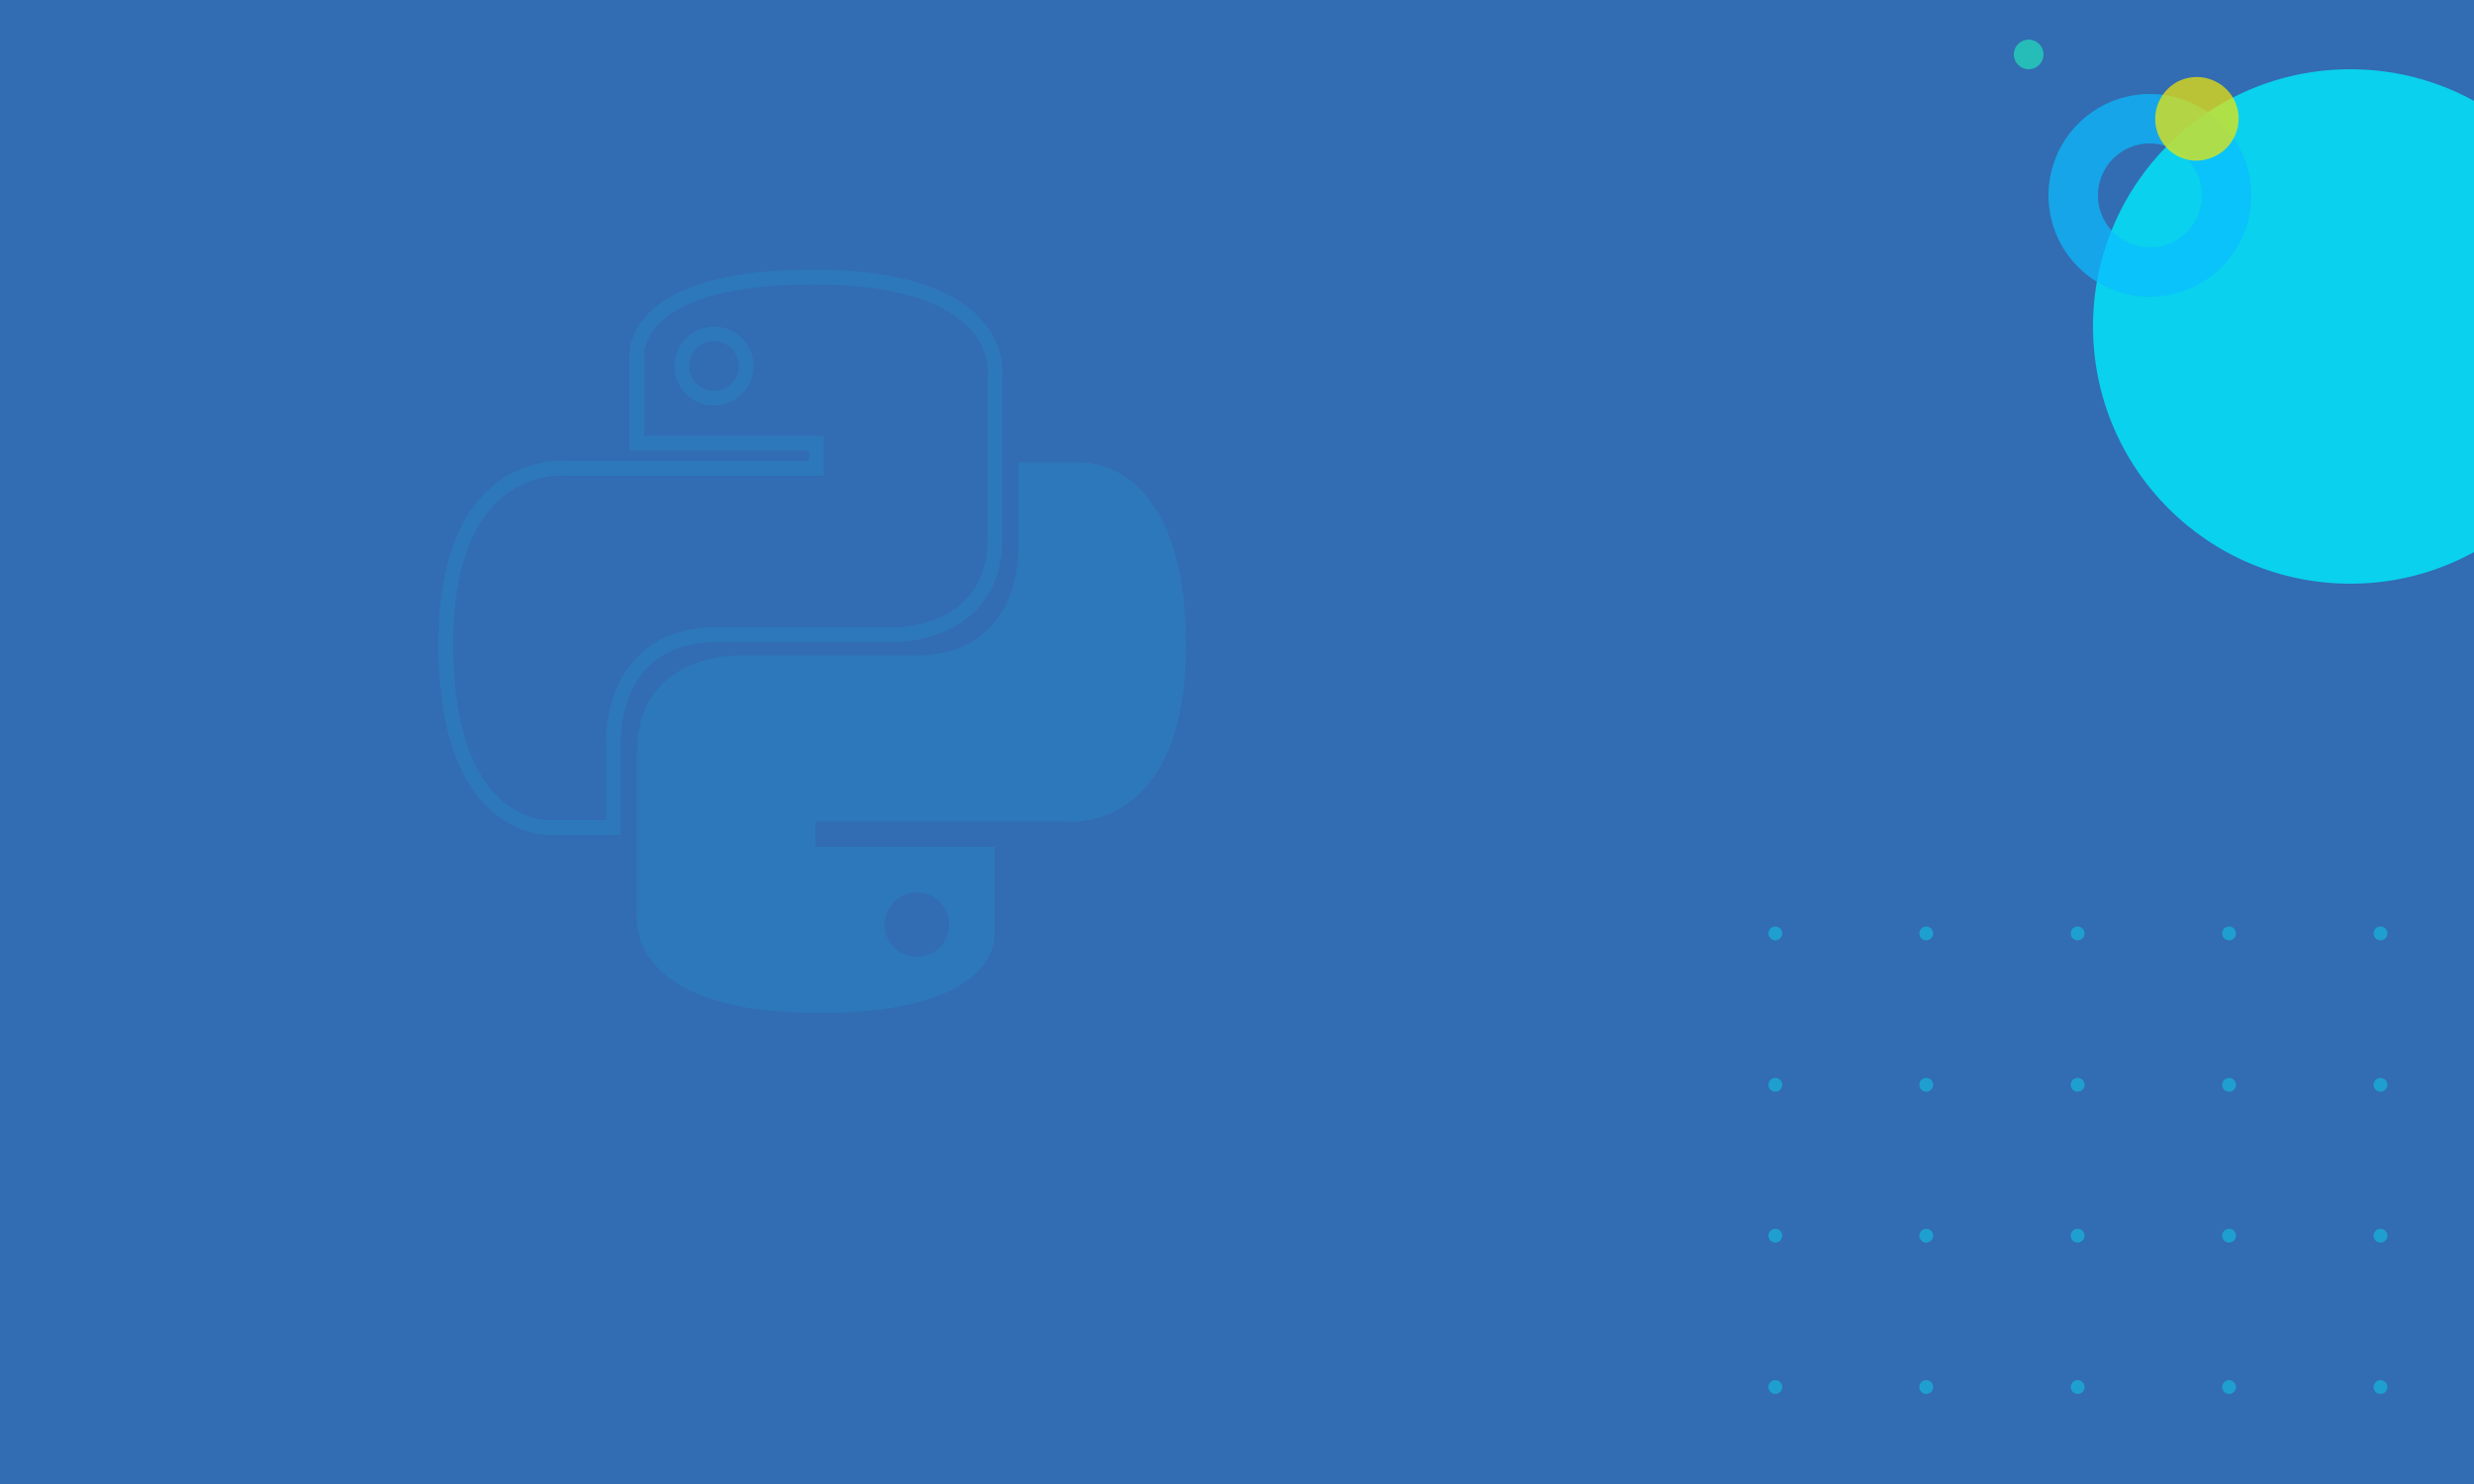 <?xml version="1.0" encoding="utf-8"?>
<!-- Generator: Adobe Illustrator 23.0.3, SVG Export Plug-In . SVG Version: 6.00 Build 0)  -->
<svg xmlns="http://www.w3.org/2000/svg" xmlns:xlink="http://www.w3.org/1999/xlink" x="0px" y="0px" width="500" height="300"
	 viewBox="0 0 500 300" style="enable-background:new 0 0 500 300;" xml:space="preserve">
<style type="text/css">
	.graphics-1-0{clip-path:url(#SVGID_2_);fill:#326CB2;}
	.graphics-1-1{opacity:0.8;clip-path:url(#SVGID_2_);fill:#00EAFC;enable-background:new    ;}
	.graphics-1-2{opacity:0.7;clip-path:url(#SVGID_2_);fill:none;stroke:#0ABEFF;stroke-width:10;stroke-miterlimit:10;enable-background:new    ;}
	.graphics-1-3{clip-path:url(#SVGID_2_);fill:#26BCB8;}
	.graphics-1-4{opacity:0.7;clip-path:url(#SVGID_2_);fill:#F4E800;enable-background:new    ;}
	.graphics-1-5{opacity:0.4;clip-path:url(#SVGID_2_);}
	.graphics-1-6{fill:#00EAFC;}
	.graphics-1-7{opacity:0.1;clip-path:url(#SVGID_2_);fill:none;stroke:#00EAFC;stroke-width:3;stroke-miterlimit:10;enable-background:new    ;}
	.graphics-1-8{opacity:0.1;clip-path:url(#SVGID_2_);fill:#00EAFC;enable-background:new    ;}
</style>
<g>
	<defs>
		<rect id="SVGID_1_" width="500" height="300"/>
	</defs>
	<clipPath id="SVGID_2_">
		<use xlink:href="#SVGID_1_"  style="overflow:visible;"/>
	</clipPath>
	<rect class="graphics-1-0" width="500" height="300"/>
	<circle class="graphics-1-1" cx="475" cy="66" r="52"/>
	<circle class="graphics-1-2" cx="434.5" cy="39.5" r="15.5"/>
	<circle class="graphics-1-3" cx="410" cy="11" r="3"/>
	<path class="graphics-1-4" d="M435.9,26.4L435.9,26.4c-1.3-4.5,1.3-9.2,5.7-10.5l0,0c4.5-1.3,9.2,1.3,10.5,5.7l0,0c1.3,4.5-1.3,9.2-5.8,10.5
		l0,0C441.9,33.5,437.2,30.9,435.9,26.4z"/>
	<g class="graphics-1-5">
		<circle class="graphics-1-6" cx="358.8" cy="188.7" r="1.4"/>
		<circle class="graphics-1-6" cx="389.3" cy="188.7" r="1.4"/>
		<circle class="graphics-1-6" cx="419.9" cy="188.7" r="1.4"/>
		<circle class="graphics-1-6" cx="450.5" cy="188.7" r="1.4"/>
		<circle class="graphics-1-6" cx="481.1" cy="188.7" r="1.4"/>
		<circle class="graphics-1-6" cx="481.1" cy="219.3" r="1.4"/>
		<circle class="graphics-1-6" cx="511.6" cy="219.3" r="1.4"/>
		<circle class="graphics-1-6" cx="511.6" cy="188.7" r="1.4"/>
		<circle class="graphics-1-6" cx="358.8" cy="219.3" r="1.4"/>
		<circle class="graphics-1-6" cx="389.3" cy="219.3" r="1.4"/>
		<circle class="graphics-1-6" cx="419.9" cy="219.3" r="1.4"/>
		<circle class="graphics-1-6" cx="450.5" cy="219.3" r="1.4"/>
		<circle class="graphics-1-6" cx="358.8" cy="249.8" r="1.4"/>
		<circle class="graphics-1-6" cx="389.3" cy="249.8" r="1.4"/>
		<circle class="graphics-1-6" cx="419.9" cy="249.8" r="1.4"/>
		<circle class="graphics-1-6" cx="450.5" cy="249.8" r="1.4"/>
		<circle class="graphics-1-6" cx="481.1" cy="249.8" r="1.4"/>
		<circle class="graphics-1-6" cx="511.6" cy="249.8" r="1.4"/>
		<circle class="graphics-1-6" cx="358.8" cy="280.4" r="1.4"/>
		<circle class="graphics-1-6" cx="389.3" cy="280.4" r="1.4"/>
		<circle class="graphics-1-6" cx="419.9" cy="280.4" r="1.4"/>
		<circle class="graphics-1-6" cx="450.5" cy="280.4" r="1.4"/>
		<circle class="graphics-1-6" cx="481.1" cy="280.4" r="1.4"/>
		<circle class="graphics-1-6" cx="511.6" cy="280.4" r="1.4"/>
		<circle class="graphics-1-6" cx="358.8" cy="311" r="1.4"/>
		<circle class="graphics-1-6" cx="389.3" cy="311" r="1.4"/>
		<circle class="graphics-1-6" cx="419.9" cy="311" r="1.4"/>
		<circle class="graphics-1-6" cx="450.5" cy="311" r="1.4"/>
		<circle class="graphics-1-6" cx="481.1" cy="311" r="1.4"/>
		<circle class="graphics-1-6" cx="511.6" cy="311" r="1.4"/>
		<circle class="graphics-1-6" cx="358.8" cy="341.6" r="1.4"/>
		<circle class="graphics-1-6" cx="389.3" cy="341.6" r="1.4"/>
		<circle class="graphics-1-6" cx="419.9" cy="341.6" r="1.4"/>
		<circle class="graphics-1-6" cx="450.5" cy="341.6" r="1.4"/>
		<circle class="graphics-1-6" cx="481.1" cy="341.6" r="1.4"/>
		<circle class="graphics-1-6" cx="511.6" cy="341.6" r="1.4"/>
	</g>
	<path id="phyton_1_" class="graphics-1-7" d="M164.3,56c-38,0-35.6,16.5-35.6,16.5v17.1H165v5.1h-50.6c0,0-24.3-2.8-24.3,35.6
		c0,38.3,21.2,37,21.2,37H124v-17.8c0,0-0.7-21.2,20.9-21.2s36,0,36,0s20.2,0.3,20.2-19.5s0-32.8,0-32.8S204,56,164.3,56z
		 M144.3,67.5c3.6,0,6.5,2.9,6.5,6.5s-2.9,6.5-6.5,6.5s-6.5-2.9-6.5-6.5S140.7,67.5,144.3,67.5z"/>
	<path id="phyton" class="graphics-1-8" d="M165.4,204.8c38,0,35.6-16.5,35.6-16.5v-17.1h-36.2v-5.1h50.6c0,0,24.3,2.8,24.3-35.6
		c0-38.3-21.2-37-21.2-37h-12.7v17.8c0,0,0.7,21.2-20.9,21.2s-36,0-36,0s-20.2-0.3-20.2,19.5s0,32.8,0,32.8S125.7,204.8,165.4,204.8
		z M185.3,193.4c-3.6,0-6.5-2.9-6.5-6.5s2.9-6.5,6.5-6.5s6.5,2.9,6.5,6.5C191.9,190.5,188.9,193.4,185.3,193.4z"/>
</g>
</svg>
